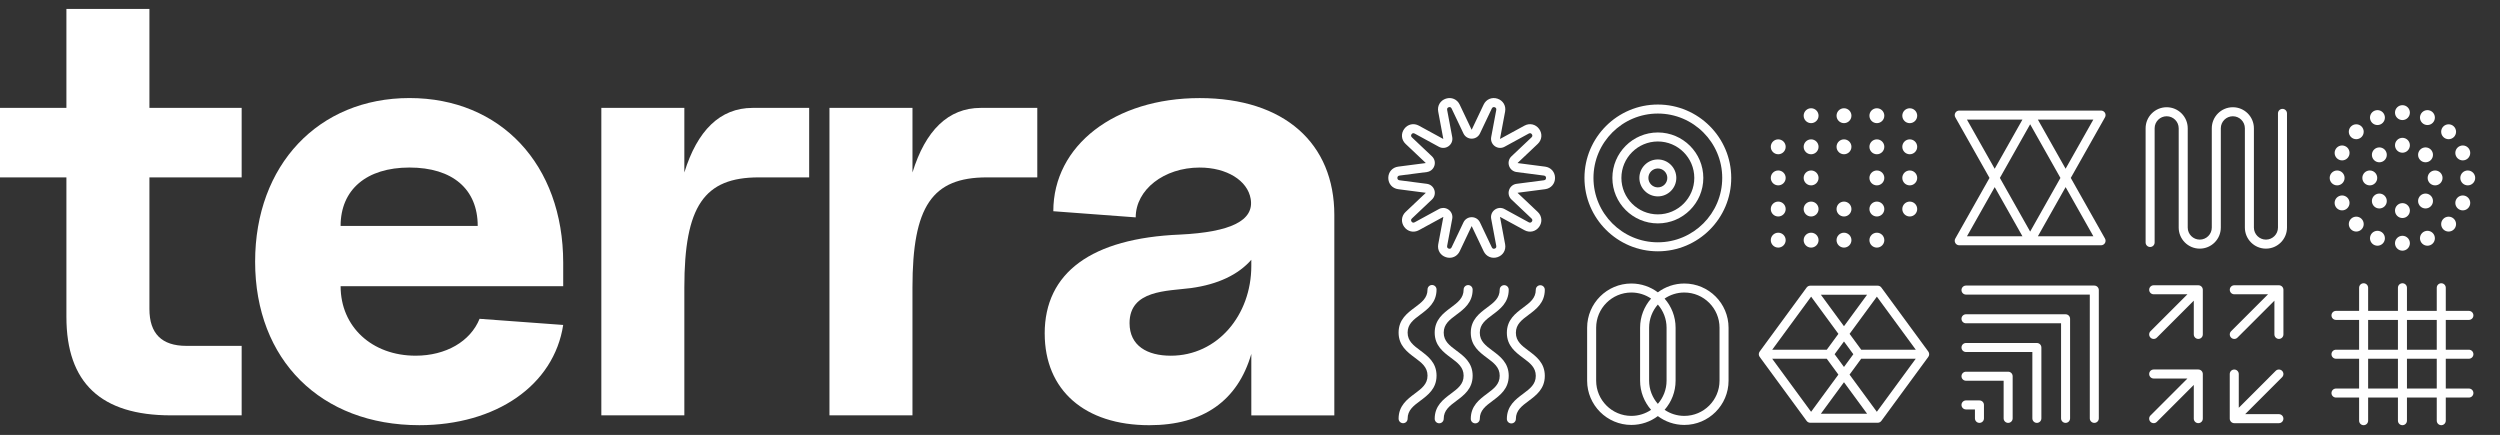 <?xml version="1.0" encoding="UTF-8"?>
<svg id="Layer_1" data-name="Layer 1" xmlns="http://www.w3.org/2000/svg" viewBox="0 0 1429.4 248.68">
  <rect x="0" y="0" width="1429.4" height="248.68" fill="#333333" stroke="none"/>
  <defs>
    <style>
      .cls-1 {
        fill: #fff;
        stroke-width: 0px;
      }
    </style>
  </defs>
  <path class="cls-1" d="m1102.53,201l-26.85-36.61c-.49-.66-1.26-1.05-2.08-1.05h-38.56c-.82,0-1.59.39-2.08,1.05l-26.85,36.61c-.67.91-.67,2.14,0,3.05l26.85,36.61c.49.66,1.26,1.05,2.08,1.05h38.56c.82,0,1.59-.39,2.08-1.05l26.85-36.61c.67-.91.67-2.14,0-3.05Zm-7.17-1.05h-31.19l-6.65-9.07,15.6-21.27,22.25,30.34Zm-35.7,2.58l-5.35,7.29-5.35-7.29,5.35-7.29,5.35,7.29Zm-5.35-16.01l-13.22-18.02h26.44l-13.22,18.02Zm-18.79-16.91l15.6,21.27-6.65,9.07h-31.19l22.25-30.34Zm-22.25,35.5h31.19l6.65,9.07-15.6,21.27-22.25-30.34Zm41.04,13.43l13.22,18.02h-26.44l13.22-18.02Zm18.79,16.91l-15.6-21.27,6.65-9.07h31.19l-22.25,30.34Z"/>
  <g>
    <path class="cls-1" d="m1305.52,165.18c-.02-.08-.04-.15-.07-.22-.03-.09-.05-.17-.08-.26-.04-.09-.09-.17-.13-.26-.03-.06-.06-.13-.1-.19-.19-.28-.43-.53-.72-.72-.06-.04-.13-.07-.19-.1-.08-.05-.16-.1-.25-.13-.08-.03-.17-.05-.26-.08-.07-.02-.15-.05-.22-.07-.17-.03-.34-.05-.5-.05h-25.52c-1.42,0-2.58,1.15-2.58,2.58s1.15,2.58,2.58,2.58h19.29l-21.12,21.12c-1.01,1.01-1.01,2.64,0,3.65.5.5,1.16.76,1.82.76s1.32-.25,1.82-.76l21.12-21.12v19.29c0,1.42,1.15,2.58,2.58,2.58s2.58-1.15,2.58-2.58v-25.52c0-.17-.02-.34-.05-.5Z"/>
    <path class="cls-1" d="m1259.36,164.96c-.03-.09-.05-.17-.08-.26-.04-.09-.09-.17-.13-.26-.03-.06-.06-.13-.1-.19-.19-.28-.43-.53-.72-.72-.06-.04-.13-.07-.19-.1-.08-.05-.16-.1-.25-.13-.08-.03-.17-.05-.26-.08-.07-.02-.15-.05-.22-.07-.17-.03-.34-.05-.5-.05h-25.52c-1.42,0-2.58,1.15-2.58,2.58s1.15,2.58,2.58,2.58h19.29l-21.12,21.12c-1.01,1.01-1.01,2.64,0,3.65.5.5,1.16.76,1.82.76s1.32-.25,1.82-.76l21.12-21.12v19.29c0,1.42,1.15,2.58,2.58,2.58s2.58-1.15,2.58-2.58v-25.52c0-.17-.02-.34-.05-.5-.02-.08-.04-.15-.07-.22Z"/>
    <path class="cls-1" d="m1304.81,212.03c-1.01-1.01-2.64-1.01-3.65,0l-21.12,21.12v-19.29c0-1.42-1.15-2.58-2.58-2.58s-2.58,1.15-2.58,2.58v25.52c0,.17.02.34.05.5.02.08.04.15.07.22.03.09.05.17.08.26.04.09.09.17.14.26.03.06.06.13.1.19.19.28.43.53.72.72.06.04.13.07.19.1.08.05.16.1.25.13.08.03.17.05.26.08.07.02.15.05.22.07.17.03.34.05.5.05h25.52c1.42,0,2.58-1.15,2.58-2.58s-1.15-2.58-2.58-2.58h-19.29l21.12-21.12c1.01-1.01,1.01-2.64,0-3.65Z"/>
    <path class="cls-1" d="m1259.36,213.12c-.03-.09-.05-.17-.08-.26-.04-.09-.09-.17-.13-.26-.03-.06-.06-.13-.1-.19-.19-.28-.43-.53-.72-.72-.06-.04-.13-.07-.19-.1-.08-.05-.16-.1-.25-.13-.08-.03-.17-.05-.26-.08-.07-.02-.15-.05-.22-.07-.17-.03-.34-.05-.5-.05h-25.52c-1.42,0-2.58,1.15-2.58,2.58s1.15,2.58,2.58,2.58h19.29l-21.12,21.12c-1.01,1.01-1.01,2.64,0,3.65.5.5,1.16.76,1.82.76s1.32-.25,1.82-.76l21.12-21.12v19.29c0,1.42,1.15,2.58,2.58,2.58s2.58-1.15,2.58-2.58v-25.52c0-.17-.02-.34-.05-.5-.02-.08-.04-.15-.07-.22Z"/>
  </g>
  <path class="cls-1" d="m963.03,162.1c-5.67,0-10.92,1.88-15.14,5.05-4.22-3.17-9.47-5.05-15.14-5.05-13.94,0-25.29,11.34-25.29,25.29v30.28c0,13.94,11.34,25.29,25.29,25.29,5.67,0,10.92-1.88,15.14-5.05,4.22,3.17,9.47,5.05,15.14,5.05,13.94,0,25.29-11.34,25.29-25.29v-30.28c0-13.94-11.34-25.29-25.29-25.29Zm-15.14,68.81c-3.1-3.54-4.99-8.18-4.99-13.25v-30.28c0-5.07,1.89-9.7,4.99-13.25,3.1,3.54,4.99,8.18,4.99,13.25v30.28c0,5.07-1.89,9.7-4.99,13.25Zm-35.27-13.25v-30.28c0-11.1,9.03-20.13,20.13-20.13,4.18,0,8.06,1.28,11.28,3.47-3.91,4.45-6.29,10.28-6.29,16.66v30.28c0,6.38,2.38,12.21,6.29,16.66-3.22,2.19-7.1,3.47-11.28,3.47-11.1,0-20.13-9.03-20.13-20.13Zm70.54,0c0,11.1-9.03,20.13-20.13,20.13-4.18,0-8.06-1.28-11.28-3.47,3.91-4.45,6.29-10.28,6.29-16.66v-30.28c0-6.38-2.38-12.21-6.29-16.66,3.22-2.19,7.1-3.47,11.28-3.47,11.1,0,20.13,9.03,20.13,20.13v30.28Z"/>
  <path class="cls-1" d="m1305.03,62.25c-1.42,0-2.58,1.15-2.58,2.58v65.29c0,3.8-3.09,6.88-6.88,6.88s-6.88-3.09-6.88-6.88v-56.77c0-6.64-5.4-12.04-12.04-12.04s-12.04,5.4-12.04,12.04v56.77c0,3.8-3.09,6.88-6.88,6.88s-6.88-3.09-6.88-6.88v-56.77c0-6.64-5.4-12.04-12.04-12.04s-12.04,5.4-12.04,12.04v65.29c0,1.42,1.15,2.58,2.58,2.58s2.58-1.15,2.58-2.58v-65.29c0-3.8,3.09-6.88,6.88-6.88s6.88,3.09,6.88,6.88v56.77c0,6.64,5.4,12.04,12.04,12.04s12.04-5.4,12.04-12.04v-56.77c0-3.8,3.09-6.88,6.88-6.88s6.88,3.09,6.88,6.88v56.77c0,6.64,5.4,12.04,12.04,12.04s12.04-5.4,12.04-12.04v-65.29c0-1.42-1.15-2.58-2.58-2.58Z"/>
  <g>
    <path class="cls-1" d="m1373.62,78.8c-2.35,0-4.26,1.91-4.26,4.26s1.91,4.26,4.26,4.26,4.26-1.91,4.26-4.26-1.91-4.26-4.26-4.26Z"/>
    <path class="cls-1" d="m1373.62,60.13c-2.35,0-4.26,1.91-4.26,4.26s1.91,4.26,4.26,4.26,4.26-1.91,4.26-4.26-1.91-4.26-4.26-4.26Z"/>
    <circle class="cls-1" cx="1386.82" cy="88.53" r="4.26"/>
    <circle class="cls-1" cx="1400.02" cy="75.33" r="4.26"/>
    <circle class="cls-1" cx="1392.29" cy="101.73" r="4.26"/>
    <path class="cls-1" d="m1410.96,97.47c-2.35,0-4.26,1.91-4.26,4.26s1.91,4.26,4.26,4.26,4.26-1.91,4.26-4.26-1.91-4.26-4.26-4.26Z"/>
    <circle class="cls-1" cx="1386.82" cy="114.93" r="4.26"/>
    <circle class="cls-1" cx="1400.02" cy="128.14" r="4.26"/>
    <path class="cls-1" d="m1373.62,116.14c-2.35,0-4.26,1.91-4.26,4.26s1.91,4.26,4.26,4.26,4.26-1.91,4.26-4.26-1.91-4.26-4.26-4.26Z"/>
    <path class="cls-1" d="m1373.62,134.81c-2.35,0-4.26,1.91-4.26,4.26s1.91,4.26,4.26,4.26,4.26-1.91,4.26-4.26-1.91-4.26-4.26-4.26Z"/>
    <path class="cls-1" d="m1357.4,111.92c-1.66,1.66-1.66,4.36,0,6.03,1.66,1.66,4.36,1.66,6.03,0,1.66-1.66,1.66-4.36,0-6.03s-4.36-1.66-6.03,0Z"/>
    <path class="cls-1" d="m1344.2,125.12c-1.66,1.66-1.66,4.36,0,6.03,1.66,1.66,4.36,1.66,6.03,0,1.66-1.66,1.66-4.36,0-6.03-1.66-1.66-4.36-1.66-6.03,0Z"/>
    <path class="cls-1" d="m1359.21,101.73c0-2.35-1.91-4.26-4.26-4.26s-4.26,1.91-4.26,4.26,1.91,4.26,4.26,4.26,4.26-1.91,4.26-4.26Z"/>
    <path class="cls-1" d="m1340.54,101.73c0-2.35-1.91-4.26-4.26-4.26s-4.26,1.91-4.26,4.26,1.91,4.26,4.26,4.26,4.26-1.91,4.26-4.26Z"/>
    <path class="cls-1" d="m1357.4,85.52c-1.66,1.66-1.66,4.36,0,6.03,1.66,1.66,4.36,1.66,6.03,0s1.66-4.36,0-6.03c-1.66-1.66-4.36-1.66-6.03,0Z"/>
    <path class="cls-1" d="m1350.23,78.34c1.66-1.66,1.66-4.36,0-6.03-1.66-1.66-4.36-1.66-6.03,0-1.66,1.66-1.66,4.36,0,6.03,1.66,1.66,4.36,1.66,6.03,0Z"/>
    <path class="cls-1" d="m1360.96,71.17c2.18-.9,3.21-3.39,2.31-5.57-.9-2.18-3.39-3.21-5.57-2.31-2.18.9-3.21,3.39-2.31,5.57.9,2.18,3.39,3.21,5.57,2.31Z"/>
    <path class="cls-1" d="m1386.28,71.17c2.18.9,4.67-.13,5.57-2.31.9-2.18-.13-4.67-2.31-5.57-2.18-.9-4.67.13-5.57,2.31-.9,2.18.13,4.67,2.31,5.57Z"/>
    <path class="cls-1" d="m1404.18,89.07c.9,2.18,3.39,3.21,5.57,2.31,2.18-.9,3.21-3.39,2.31-5.57-.9-2.18-3.39-3.21-5.57-2.31s-3.21,3.39-2.31,5.57Z"/>
    <path class="cls-1" d="m1409.75,112.08c-2.18-.9-4.67.13-5.57,2.31-.9,2.18.13,4.67,2.31,5.57,2.18.9,4.67-.13,5.57-2.31.9-2.18-.13-4.67-2.31-5.57Z"/>
    <path class="cls-1" d="m1386.28,132.29c-2.18.9-3.21,3.39-2.31,5.57.9,2.18,3.39,3.21,5.57,2.31,2.18-.9,3.21-3.39,2.31-5.57-.9-2.18-3.39-3.21-5.57-2.31Z"/>
    <path class="cls-1" d="m1360.96,132.29c-2.18-.9-4.67.13-5.57,2.31-.9,2.18.13,4.67,2.31,5.57,2.18.9,4.67-.13,5.57-2.31.9-2.18-.13-4.67-2.31-5.57Z"/>
    <path class="cls-1" d="m1343.05,114.39c-.9-2.18-3.39-3.21-5.57-2.31-2.18.9-3.21,3.39-2.31,5.57.9,2.18,3.39,3.21,5.57,2.31,2.18-.9,3.21-3.39,2.31-5.57Z"/>
    <path class="cls-1" d="m1337.49,91.38c2.18.9,4.67-.13,5.57-2.31.9-2.18-.13-4.67-2.31-5.57-2.18-.9-4.67.13-5.57,2.31-.9,2.18.13,4.67,2.31,5.57Z"/>
  </g>
  <g>
    <path class="cls-1" d="m1054.32,115.26c-2.35,0-4.26,1.91-4.26,4.26s1.91,4.26,4.26,4.26,4.26-1.91,4.26-4.26-1.91-4.26-4.26-4.26Z"/>
    <path class="cls-1" d="m1054.32,133.05c-2.35,0-4.26,1.91-4.26,4.26s1.91,4.26,4.26,4.26,4.26-1.91,4.26-4.26-1.91-4.26-4.26-4.26Z"/>
    <path class="cls-1" d="m1054.32,61.89c-2.35,0-4.26,1.91-4.26,4.26s1.91,4.26,4.26,4.26,4.26-1.91,4.26-4.26-1.91-4.26-4.26-4.26Z"/>
    <path class="cls-1" d="m1054.32,79.68c-2.35,0-4.26,1.91-4.26,4.26s1.91,4.26,4.26,4.26,4.26-1.91,4.26-4.26-1.91-4.26-4.26-4.26Z"/>
    <path class="cls-1" d="m1016.72,97.47c-2.35,0-4.26,1.91-4.26,4.26s1.91,4.26,4.26,4.26,4.26-1.91,4.26-4.26-1.91-4.26-4.26-4.26Z"/>
    <path class="cls-1" d="m1016.72,115.26c-2.35,0-4.26,1.91-4.26,4.26s1.91,4.26,4.26,4.26,4.26-1.91,4.26-4.26-1.91-4.26-4.26-4.26Z"/>
    <path class="cls-1" d="m1016.72,133.05c-2.35,0-4.26,1.91-4.26,4.26s1.91,4.26,4.26,4.26,4.26-1.91,4.26-4.26-1.91-4.26-4.26-4.26Z"/>
    <path class="cls-1" d="m1016.72,79.68c-2.35,0-4.26,1.91-4.26,4.26s1.91,4.26,4.26,4.26,4.26-1.91,4.26-4.26-1.91-4.26-4.26-4.26Z"/>
    <circle class="cls-1" cx="1035.52" cy="101.73" r="4.26"/>
    <circle class="cls-1" cx="1035.52" cy="119.52" r="4.26"/>
    <circle class="cls-1" cx="1035.52" cy="137.31" r="4.26"/>
    <circle class="cls-1" cx="1035.52" cy="66.15" r="4.26"/>
    <circle class="cls-1" cx="1035.52" cy="83.94" r="4.26"/>
    <path class="cls-1" d="m1091.92,97.47c-2.35,0-4.26,1.91-4.26,4.26s1.91,4.26,4.26,4.26,4.26-1.91,4.26-4.26-1.91-4.26-4.26-4.26Z"/>
    <path class="cls-1" d="m1091.92,115.26c-2.35,0-4.26,1.91-4.26,4.26s1.91,4.26,4.26,4.26,4.26-1.91,4.26-4.26-1.91-4.26-4.26-4.26Z"/>
    <path class="cls-1" d="m1091.92,70.42c2.35,0,4.26-1.91,4.26-4.26s-1.91-4.26-4.26-4.26-4.26,1.91-4.26,4.26,1.91,4.26,4.26,4.26Z"/>
    <path class="cls-1" d="m1091.92,79.68c-2.35,0-4.26,1.91-4.26,4.26s1.91,4.26,4.26,4.26,4.26-1.91,4.26-4.26-1.91-4.26-4.26-4.26Z"/>
    <circle class="cls-1" cx="1073.12" cy="101.73" r="4.26"/>
    <circle class="cls-1" cx="1073.12" cy="119.52" r="4.26"/>
    <circle class="cls-1" cx="1073.12" cy="137.31" r="4.26"/>
    <circle class="cls-1" cx="1073.12" cy="66.15" r="4.26"/>
    <circle class="cls-1" cx="1073.12" cy="83.94" r="4.26"/>
  </g>
  <g>
    <path class="cls-1" d="m812.05,200.39c-3.88-2.89-7.23-5.38-7.23-10.24s3.35-7.35,7.23-10.24c4.36-3.25,9.31-6.93,9.31-14.38,0-1.42-1.15-2.58-2.58-2.58s-2.58,1.15-2.58,2.58c0,4.86-3.35,7.35-7.23,10.24-4.36,3.25-9.31,6.93-9.31,14.38s4.95,11.13,9.31,14.38c3.88,2.89,7.23,5.38,7.23,10.24s-3.35,7.35-7.23,10.24c-4.36,3.25-9.31,6.93-9.31,14.38,0,1.42,1.15,2.58,2.58,2.58s2.58-1.15,2.58-2.58c0-4.86,3.35-7.35,7.23-10.24,4.36-3.25,9.31-6.93,9.31-14.38s-4.95-11.13-9.31-14.38Z"/>
    <path class="cls-1" d="m832.69,200.44c-3.88-2.89-7.23-5.38-7.23-10.24s3.35-7.35,7.23-10.24c4.36-3.25,9.31-6.93,9.31-14.38,0-1.42-1.15-2.58-2.58-2.58s-2.58,1.15-2.58,2.58c0,4.86-3.35,7.35-7.23,10.24-4.36,3.25-9.31,6.93-9.31,14.38s4.95,11.13,9.31,14.38c3.88,2.89,7.23,5.38,7.23,10.24s-3.35,7.35-7.23,10.24c-4.36,3.25-9.31,6.93-9.31,14.38,0,1.42,1.15,2.58,2.58,2.58s2.58-1.15,2.58-2.58c0-4.86,3.35-7.35,7.23-10.24,4.36-3.25,9.31-6.93,9.31-14.38s-4.95-11.13-9.31-14.38Z"/>
    <path class="cls-1" d="m853.32,200.48c-3.88-2.89-7.23-5.38-7.23-10.24s3.35-7.35,7.23-10.24c4.36-3.25,9.31-6.93,9.31-14.38,0-1.42-1.15-2.58-2.58-2.58s-2.58,1.15-2.58,2.58c0,4.86-3.35,7.35-7.23,10.24-4.36,3.25-9.31,6.93-9.31,14.38s4.95,11.13,9.31,14.38c3.88,2.89,7.23,5.38,7.23,10.24s-3.35,7.35-7.23,10.24c-4.36,3.25-9.31,6.93-9.31,14.38,0,1.42,1.15,2.58,2.58,2.58s2.58-1.15,2.58-2.58c0-4.86,3.35-7.35,7.23-10.24,4.36-3.25,9.31-6.93,9.31-14.38s-4.95-11.13-9.31-14.38Z"/>
    <path class="cls-1" d="m873.95,200.52c-3.88-2.89-7.23-5.38-7.23-10.24s3.35-7.35,7.23-10.24c4.36-3.25,9.31-6.93,9.31-14.38,0-1.42-1.15-2.58-2.58-2.58s-2.58,1.15-2.58,2.58c0,4.86-3.35,7.35-7.23,10.24-4.36,3.25-9.31,6.93-9.31,14.38s4.95,11.13,9.31,14.38c3.88,2.89,7.23,5.38,7.23,10.24s-3.35,7.35-7.23,10.24c-4.36,3.25-9.31,6.93-9.31,14.38,0,1.42,1.15,2.58,2.58,2.58s2.58-1.15,2.58-2.58c0-4.86,3.35-7.35,7.23-10.24,4.36-3.25,9.31-6.93,9.31-14.38s-4.95-11.13-9.31-14.38Z"/>
  </g>
  <g>
    <path class="cls-1" d="m1197.43,163.27h-73.35c-1.42,0-2.58,1.15-2.58,2.58s1.15,2.58,2.58,2.58h70.78v70.78c0,1.42,1.15,2.58,2.58,2.58s2.58-1.15,2.58-2.58v-73.35c0-1.42-1.15-2.58-2.58-2.58Z"/>
    <path class="cls-1" d="m1181.01,179.69h-56.94c-1.42,0-2.58,1.15-2.58,2.58s1.15,2.58,2.58,2.58h54.36v54.36c0,1.42,1.15,2.58,2.58,2.58s2.58-1.15,2.58-2.58v-56.94c0-1.42-1.15-2.58-2.58-2.58Z"/>
    <path class="cls-1" d="m1164.6,196.11h-40.52c-1.42,0-2.58,1.15-2.58,2.58s1.15,2.58,2.58,2.58h37.94v37.94c0,1.42,1.15,2.58,2.58,2.58s2.58-1.15,2.58-2.58v-40.52c0-1.42-1.15-2.58-2.58-2.58Z"/>
    <path class="cls-1" d="m1148.18,212.53h-24.1c-1.42,0-2.58,1.15-2.58,2.58s1.15,2.58,2.58,2.58h21.52v21.52c0,1.42,1.15,2.58,2.58,2.58s2.58-1.15,2.58-2.58v-24.1c0-1.42-1.15-2.58-2.58-2.58Z"/>
    <path class="cls-1" d="m1131.76,228.94h-7.68c-1.42,0-2.58,1.15-2.58,2.58s1.15,2.58,2.58,2.58h5.11v5.11c0,1.42,1.15,2.58,2.58,2.58s2.58-1.15,2.58-2.58v-7.68c0-1.42-1.15-2.58-2.58-2.58Z"/>
  </g>
  <path class="cls-1" d="m1411.62,205.11c1.42,0,2.58-1.15,2.58-2.58s-1.15-2.58-2.58-2.58h-13.22v-17.04h13.22c1.42,0,2.58-1.15,2.58-2.58s-1.15-2.58-2.58-2.58h-13.22v-13.22c0-1.42-1.15-2.58-2.58-2.58s-2.58,1.15-2.58,2.58v13.22h-17.04v-13.22c0-1.42-1.15-2.58-2.58-2.58s-2.58,1.15-2.58,2.58v13.22h-17.04v-13.22c0-1.42-1.15-2.58-2.58-2.58s-2.58,1.15-2.58,2.58v13.22h-13.22c-1.42,0-2.58,1.15-2.58,2.58s1.15,2.58,2.58,2.58h13.22v17.04h-13.22c-1.42,0-2.58,1.15-2.58,2.58s1.15,2.58,2.58,2.58h13.22v17.04h-13.22c-1.42,0-2.58,1.15-2.58,2.58s1.15,2.58,2.58,2.58h13.22v13.22c0,1.42,1.15,2.58,2.58,2.58s2.58-1.15,2.58-2.58v-13.22h17.04v13.22c0,1.42,1.15,2.58,2.58,2.58s2.58-1.15,2.58-2.58v-13.22h17.04v13.22c0,1.42,1.15,2.58,2.58,2.58s2.58-1.15,2.58-2.58v-13.22h13.22c1.42,0,2.58-1.15,2.58-2.58s-1.15-2.58-2.58-2.58h-13.22v-17.04h13.22Zm-18.38-22.2v17.04h-17.04v-17.04h17.04Zm-39.24,0h17.04v17.04h-17.04v-17.04Zm0,39.24v-17.04h17.04v17.04h-17.04Zm39.24,0h-17.04v-17.04h17.04v17.04Z"/>
  <path class="cls-1" d="m1183.99,101.73l19.56-34.66c.45-.8.44-1.78-.02-2.57-.46-.79-1.31-1.28-2.23-1.28h-81.09c-.92,0-1.76.49-2.23,1.28-.46.79-.47,1.77-.02,2.57l19.56,34.66-19.56,34.66c-.45.8-.44,1.78.02,2.57.46.79,1.31,1.28,2.23,1.28h81.09c.92,0,1.76-.49,2.23-1.28.46-.79.47-1.77.02-2.57l-19.56-34.66Zm-2.96-5.25l-15.86-28.1h31.71l-15.86,28.1Zm-2.96,5.25l-17.31,30.68-17.31-30.68,17.31-30.68,17.31,30.68Zm-53.44-33.34h31.71l-15.86,28.1-15.86-28.1Zm15.86,38.59l15.86,28.1h-31.71l15.86-28.1Zm24.69,28.1l15.86-28.1,15.86,28.1h-31.71Z"/>
  <g>
    <path class="cls-1" d="m947.89,59.77c-23.14,0-41.96,18.82-41.96,41.96s18.82,41.96,41.96,41.96,41.96-18.82,41.96-41.96-18.82-41.96-41.96-41.96Zm0,78.77c-20.29,0-36.81-16.51-36.81-36.81s16.51-36.81,36.81-36.81,36.81,16.51,36.81,36.81-16.51,36.81-36.81,36.81Z"/>
    <path class="cls-1" d="m947.89,75.74c-14.33,0-26,11.66-26,26s11.66,25.99,26,25.99,26-11.66,26-25.99-11.66-26-26-26Zm0,46.83c-11.49,0-20.84-9.35-20.84-20.84s9.35-20.84,20.84-20.84,20.84,9.35,20.84,20.84-9.35,20.84-20.84,20.84Z"/>
    <path class="cls-1" d="m947.89,91.17c-5.82,0-10.56,4.74-10.56,10.56s4.74,10.56,10.56,10.56,10.56-4.74,10.56-10.56-4.74-10.56-10.56-10.56Zm0,15.97c-2.98,0-5.41-2.42-5.41-5.4s2.42-5.41,5.41-5.41,5.41,2.42,5.41,5.41-2.42,5.4-5.41,5.4Z"/>
  </g>
  <path class="cls-1" d="m883.45,95.28l-15.71-2.04s-.03-.06,0-.11l11.48-10.86c2.45-2.31,2.77-5.83.79-8.55-1.98-2.72-5.43-3.5-8.38-1.89l-13.91,7.58s-.06-.03-.07-.09l2.91-15.53c.62-3.31-1.18-6.35-4.39-7.39-3.2-1.04-6.45.36-7.89,3.4l-6.78,14.28-.02.03s-.07.01-.11-.03l-6.78-14.28c-1.44-3.04-4.69-4.44-7.89-3.4-3.2,1.04-5.01,4.08-4.39,7.39l2.91,15.57s-.05.05-.1.04l-13.87-7.57c-2.96-1.61-6.4-.84-8.38,1.89-1.98,2.72-1.65,6.24.79,8.55l11.51,10.88s-.01.07-.06.09l-15.67,2.03c-3.34.43-5.67,3.09-5.67,6.45s2.33,6.02,5.67,6.45l15.71,2.04s.03.06,0,.11l-11.48,10.86c-2.45,2.31-2.77,5.83-.79,8.55,1.98,2.72,5.43,3.5,8.38,1.89l13.91-7.58s.06.03.07.09l-2.91,15.53c-.62,3.31,1.18,6.35,4.39,7.39.71.23,1.42.34,2.11.34,2.44,0,4.65-1.37,5.78-3.74l6.79-14.31s.07-.01.11.03l6.78,14.28c1.44,3.04,4.69,4.44,7.89,3.4,3.2-1.04,5.01-4.08,4.39-7.39l-2.91-15.57s.05-.05.1-.04l13.87,7.57c2.96,1.61,6.4.84,8.38-1.89,1.98-2.72,1.65-6.24-.79-8.55l-11.51-10.88s.01-.07.06-.09l15.67-2.03c3.34-.43,5.67-3.09,5.67-6.45s-2.33-6.02-5.67-6.45Zm-.66,7.79l-15.67,2.03c-2.02.26-3.67,1.63-4.3,3.57-.63,1.94-.1,4.01,1.38,5.41l11.48,10.86c.75.71.43,1.42.16,1.78s-.83.89-1.74.39l-13.87-7.57c-1.79-.98-3.92-.84-5.57.36-1.65,1.2-2.44,3.18-2.06,5.19l2.91,15.53c.19,1.02-.49,1.4-.91,1.53-.42.14-1.2.23-1.64-.71l-6.78-14.28c-.87-1.84-2.68-2.98-4.72-2.98s-3.85,1.14-4.72,2.98l-6.78,14.28c-.44.93-1.22.84-1.64.71-.42-.14-1.1-.52-.91-1.53l2.91-15.53c.38-2-.42-3.99-2.06-5.19-.92-.67-1.99-1.01-3.06-1.01-.86,0-1.72.21-2.51.65l-13.87,7.57c-.91.49-1.48-.03-1.74-.39-.26-.36-.59-1.07.17-1.78l11.48-10.86c1.48-1.4,2.01-3.47,1.38-5.41-.63-1.94-2.28-3.3-4.3-3.57l-15.67-2.03c-1.03-.13-1.18-.9-1.18-1.34s.15-1.21,1.18-1.34l15.67-2.03c2.02-.26,3.67-1.63,4.3-3.57.63-1.94.1-4.01-1.38-5.41l-11.48-10.86c-.75-.71-.43-1.42-.17-1.78.26-.36.84-.89,1.74-.39l13.87,7.57c1.79.98,3.92.84,5.57-.36,1.65-1.2,2.44-3.19,2.06-5.19l-2.91-15.53c-.19-1.02.49-1.4.91-1.53.42-.14,1.2-.23,1.64.71l6.78,14.28c.87,1.84,2.68,2.98,4.72,2.98s3.85-1.14,4.72-2.98l6.78-14.28c.44-.93,1.22-.84,1.64-.71.42.14,1.1.52.91,1.53l-2.91,15.53c-.37,2,.42,3.99,2.06,5.19,1.65,1.2,3.78,1.33,5.57.36l13.87-7.57c.91-.5,1.48.03,1.74.39.26.36.59,1.07-.16,1.78l-11.49,10.86c-1.48,1.4-2.01,3.47-1.38,5.41.63,1.94,2.28,3.3,4.3,3.57l15.67,2.03c1.02.13,1.18.9,1.18,1.34s-.15,1.21-1.18,1.34Z"/>
  <g>
    <path class="cls-1" d="m37.97,181.23v-79.81H0v-39.73h37.97V5.09h47.46v56.6h52.74v39.73h-52.74v75.24c0,14.06,7.03,21.09,21.1,21.09h31.64v39.73h-40.43c-40.08,0-59.77-18.63-59.77-56.25Z"/>
    <path class="cls-1" d="m145.87,149.58c0-55.2,36.21-93.52,88.25-93.52s87.9,37.97,87.9,94.22v13.36h-127.27c0,23.2,17.93,39.73,42.89,39.73,17.23,0,31.29-8.09,36.56-21.09l47.81,3.51c-5.27,34.46-38.32,57.31-82.27,57.31-56.25,0-93.87-37.27-93.87-93.52Zm127.27-20.39c0-21.09-14.42-33.4-39.02-33.4s-39.38,12.66-39.38,33.4h78.4Z"/>
    <path class="cls-1" d="m343.82,61.69h47.46v36.92c7.38-23.91,20.39-36.92,39.02-36.92h32.35v39.73h-28.83c-31.29,0-42.54,16.52-42.54,62.93v73.13h-47.46V61.69Z"/>
    <path class="cls-1" d="m474.26,61.69h47.46v36.92c7.38-23.91,20.39-36.92,39.02-36.92h32.34v39.73h-28.83c-31.29,0-42.54,16.52-42.54,62.93v73.13h-47.46V61.69Z"/>
    <path class="cls-1" d="m597.31,190.72c0-34.81,26.72-54.5,77.35-56.6,29.18-1.41,42.54-8.09,40.43-20.39-1.76-10.55-13.71-17.93-29.18-17.93-20.39,0-36.56,12.66-36.56,28.48l-47.11-3.51c0-37.62,35.16-64.69,83.68-64.69s76.99,26.02,76.99,66.8v114.61h-47.46v-35.16c-7.73,26.72-27.42,40.78-58.36,40.78-36.92,0-59.77-20.04-59.77-52.38Zm72.08,12.66c26.72,0,46.06-23.2,46.06-51.33v-3.51c-7.38,8.44-18.98,14.06-34.46,16.17-13.71,1.76-35.16,1.06-35.16,20.04,0,13.01,10.19,18.63,23.56,18.63Z"/>
  </g>
</svg>